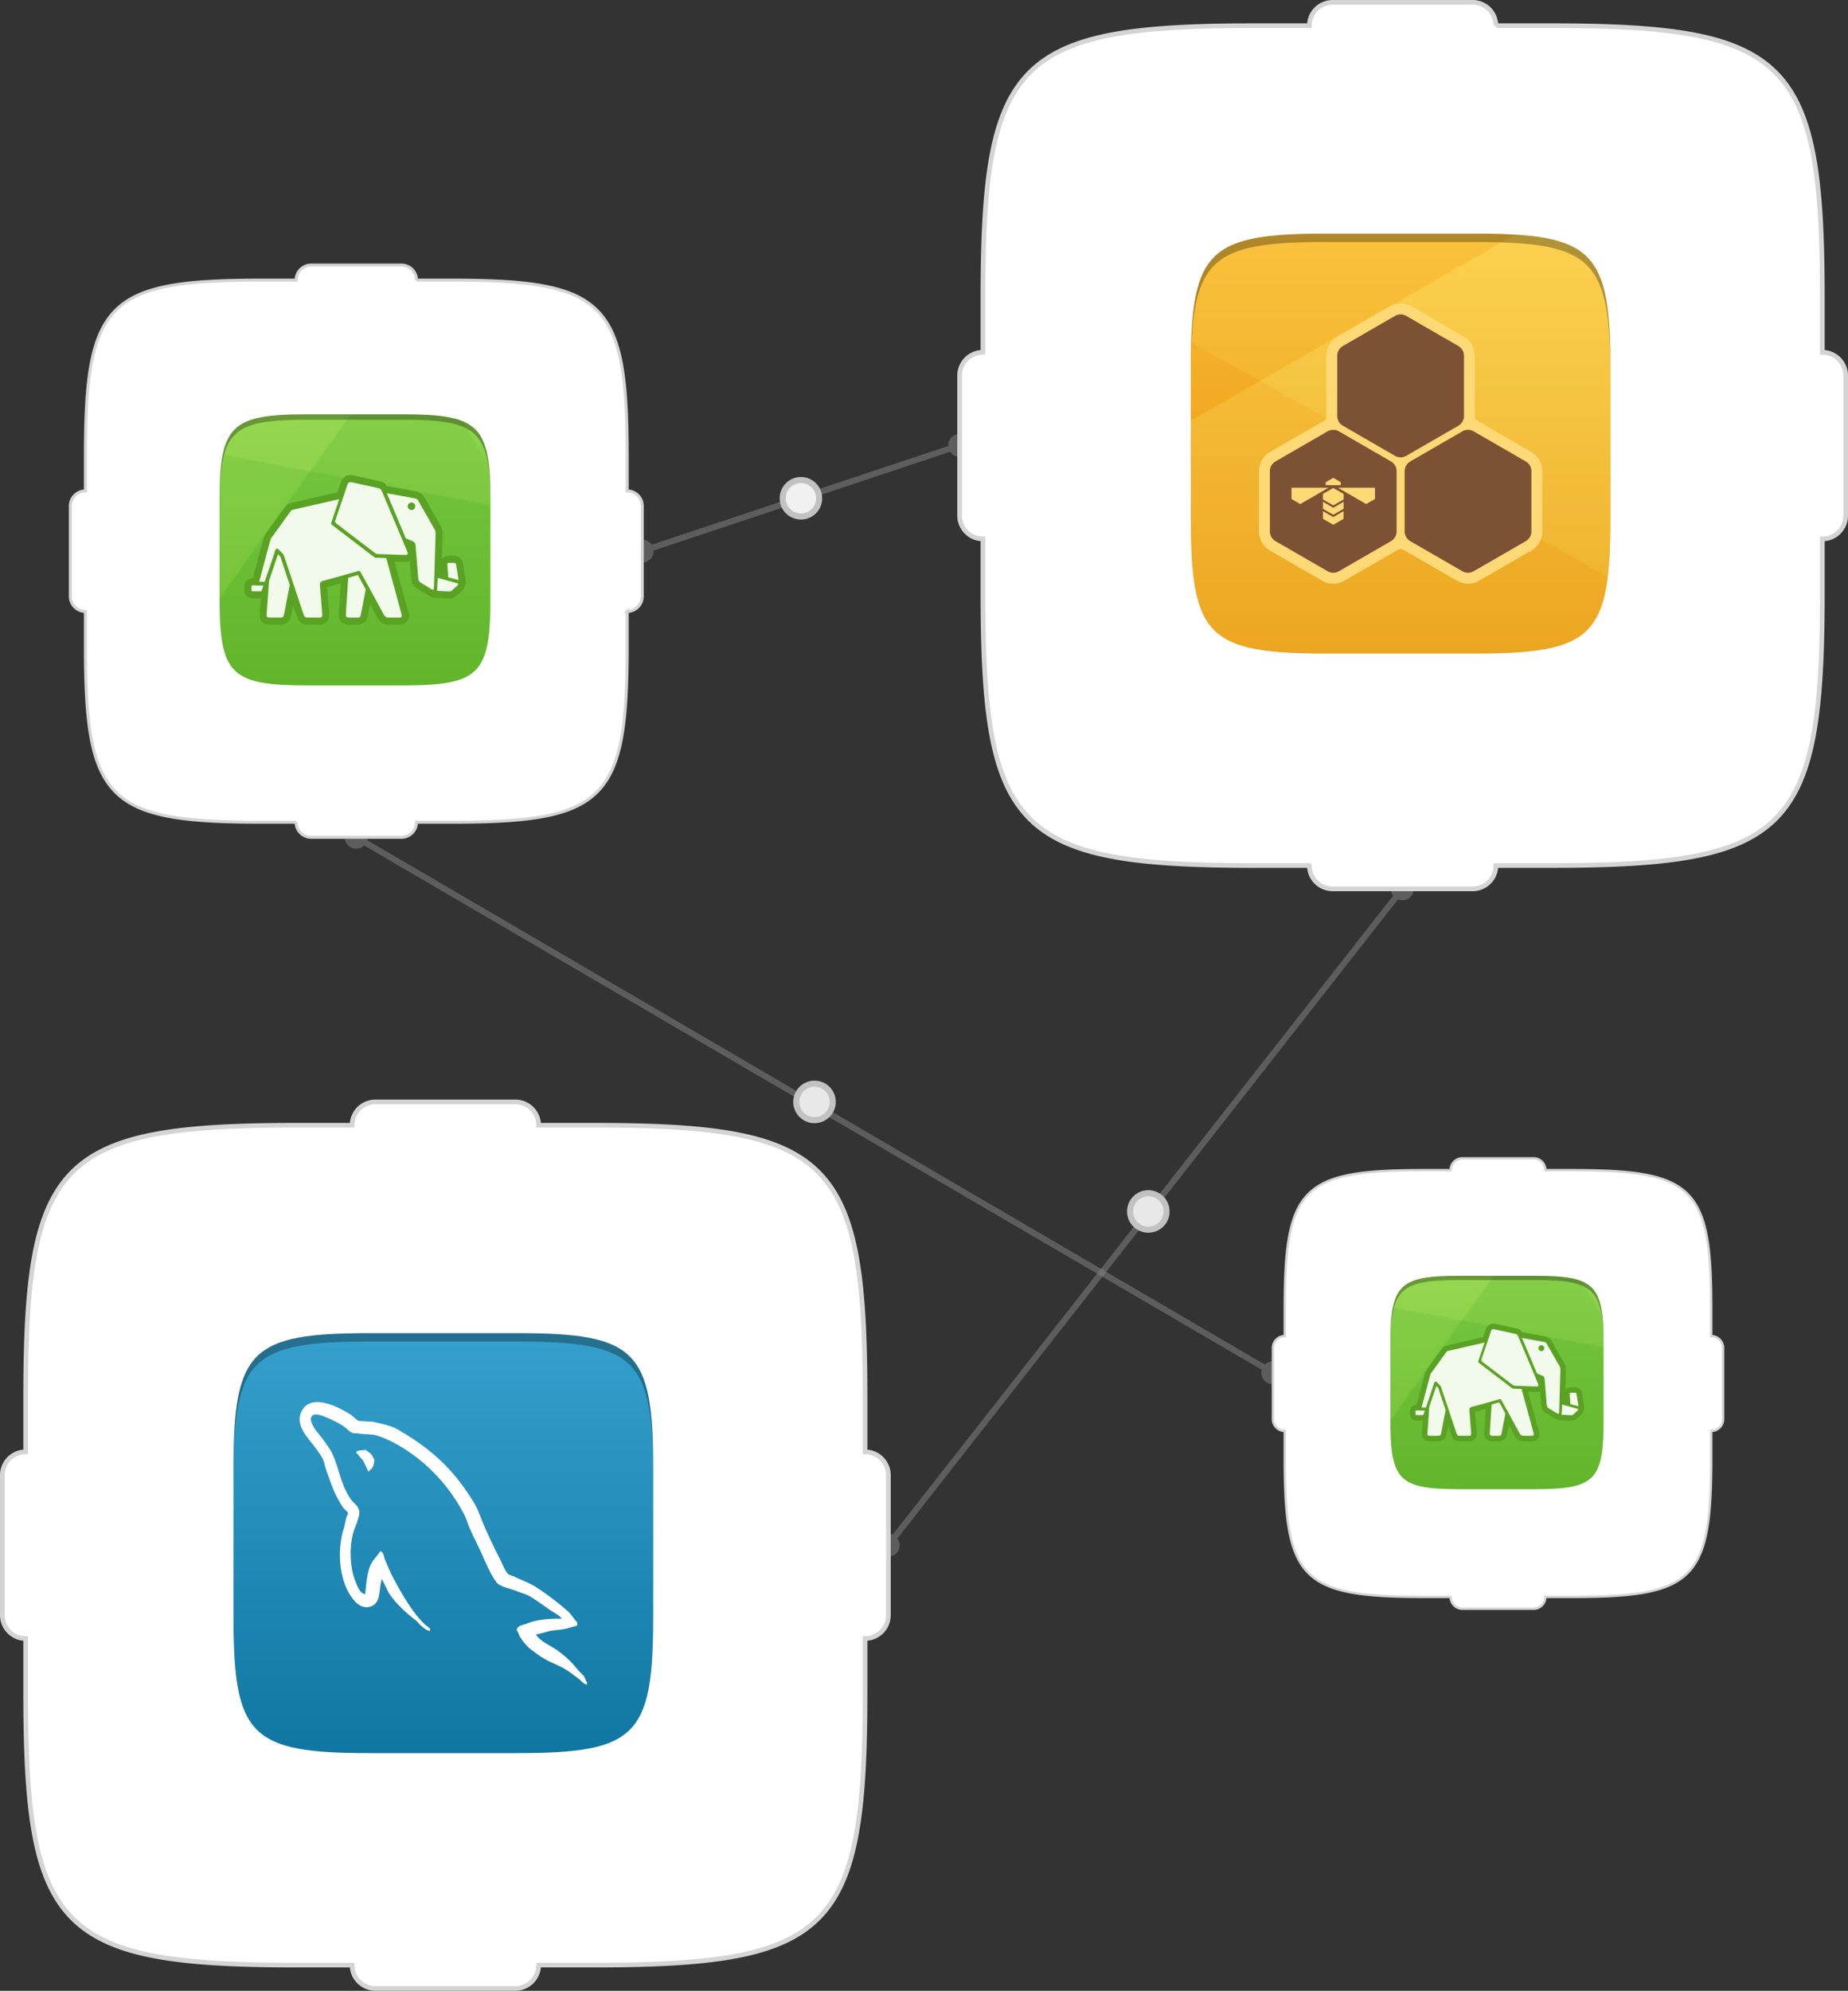 <svg xmlns="http://www.w3.org/2000/svg" xmlns:xlink="http://www.w3.org/1999/xlink" width="608.105" height="654.736"><rect width="100%" height="100%" fill="#333333" stroke="none"/><g opacity=".5"><defs><path id="a" d="M207.581 142.74h111.947v42.263H207.581z"/></defs><clipPath id="b"><use xlink:href="#a" overflow="visible"/></clipPath><path clip-path="url(#b)" fill="none" stroke="#888" stroke-width="2" stroke-miterlimit="10" d="M315.767 146.501l-104.426 34.742"/><path clip-path="url(#b)" fill="#888" d="M314.581 142.934a3.76 3.76 0 1 1 2.372 7.136 3.76 3.76 0 0 1-2.372-7.136M210.154 177.675a3.76 3.76 0 1 0 2.374 7.136 3.76 3.76 0 0 0-2.374-7.136"/></g><g opacity=".5"><defs><path id="c" d="M288.578 288.577h176.64v223.315h-176.64z"/></defs><clipPath id="d"><use xlink:href="#c" overflow="visible"/></clipPath><path clip-path="url(#d)" fill="none" stroke="#888" stroke-width="2" stroke-miterlimit="10" d="M461.458 292.337L292.337 508.133"/><path clip-path="url(#d)" fill="#888" d="M458.499 290.018a3.76 3.76 0 1 1 5.918 4.64 3.76 3.76 0 0 1-5.918-4.64M289.378 505.813a3.76 3.76 0 1 0 5.918 4.638 3.76 3.76 0 0 0-5.918-4.638"/></g><g opacity=".5"><defs><path id="e" d="M113.426 271.608h309.2v183.64h-309.2z"/></defs><clipPath id="f"><use xlink:href="#e" overflow="visible"/></clipPath><path clip-path="url(#f)" fill="none" stroke="#888" stroke-width="2" stroke-miterlimit="10" d="M117.186 275.369l301.679 176.118"/><path clip-path="url(#f)" fill="#888" d="M115.291 278.616a3.76 3.76 0 1 1 3.793-6.494 3.76 3.76 0 0 1-3.793 6.494M416.969 454.734a3.762 3.762 0 0 0 5.144-1.351 3.762 3.762 0 0 0-1.353-5.143 3.76 3.76 0 1 0-3.791 6.494"/></g><defs><path id="g" d="M315 0h293.105v293.105H315z"/></defs><clipPath id="h"><use xlink:href="#g" overflow="visible"/></clipPath><path clip-path="url(#h)" fill="#FFF" d="M599.665 115.861V98.026c0-78.387-11.188-89.586-89.497-89.586h-17.924a7.673 7.673 0 0 0-7.673-7.673h-46.037a7.673 7.673 0 0 0-7.673 7.673H412.93c-78.31 0-89.49 11.199-89.49 89.586v17.834a7.673 7.673 0 0 0-7.673 7.673V169.57a7.673 7.673 0 0 0 7.673 7.673v17.835c0 78.383 11.181 89.586 89.49 89.586h17.931a7.673 7.673 0 0 0 7.673 7.673h46.037a7.673 7.673 0 0 0 7.673-7.673h17.924c78.31 0 89.497-11.203 89.497-89.586v-17.835a7.673 7.673 0 0 0 7.673-7.673V123.533a7.672 7.672 0 0 0-7.673-7.672"/><path clip-path="url(#h)" fill="none" stroke="#D4D4D4" stroke-width="1.535" stroke-miterlimit="10" d="M599.665 115.861V98.026c0-78.387-11.188-89.586-89.497-89.586h-17.924a7.673 7.673 0 0 0-7.673-7.673h-46.037a7.673 7.673 0 0 0-7.673 7.673H412.93c-78.31 0-89.49 11.199-89.49 89.586v17.834a7.673 7.673 0 0 0-7.673 7.673V169.57a7.673 7.673 0 0 0 7.673 7.673v17.835c0 78.383 11.181 89.586 89.49 89.586h17.931a7.673 7.673 0 0 0 7.673 7.673h46.037a7.673 7.673 0 0 0 7.673-7.673h17.924c78.31 0 89.497-11.203 89.497-89.586v-17.835a7.673 7.673 0 0 0 7.673-7.673V123.533a7.672 7.672 0 0 0-7.673-7.672z"/><defs><path id="i" d="M436.581 76.831c-39.155 0-44.748 5.599-44.748 44.793v48.526c0 39.194 5.593 44.794 44.748 44.794h48.618c39.154 0 44.747-5.6 44.747-44.794v-48.526c0-39.194-5.593-44.793-44.747-44.793h-48.618z"/></defs><clipPath id="j"><use xlink:href="#i" overflow="visible"/></clipPath><linearGradient id="k" gradientUnits="userSpaceOnUse" x1="-1.423" y1="654.735" x2="-.423" y2="654.735" gradientTransform="rotate(-90 -44974.18 44992.585) scale(138.113)"><stop offset="0" stop-color="#e89d00"/><stop offset="1" stop-color="#fac82e"/></linearGradient><path clip-path="url(#j)" fill="url(#k)" d="M391.833 76.831h138.113v138.113H391.833z"/><defs><path id="l" d="M436.581 76.831c-39.155 0-44.748 5.599-44.748 44.793v48.526c0 39.194 5.593 44.794 44.748 44.794h48.618c39.154 0 44.747-5.6 44.747-44.794v-48.526c0-39.194-5.593-44.793-44.747-44.793h-48.618z"/></defs><clipPath id="m"><use xlink:href="#l" overflow="visible"/></clipPath><g opacity=".092" clip-path="url(#m)"><defs><path id="n" d="M367.052-43.354h225.714V257.46H367.052z"/></defs><clipPath id="o"><use xlink:href="#n" overflow="visible"/></clipPath><g clip-path="url(#o)"><defs><path id="p" d="M379.228 105.471c1.978-.024 197.357 111.24 197.357 111.24s-172.398 41.294-173.536 40.742c-1.136-.551-35.997-58.334-35.997-58.334l12.176-93.648z"/></defs><clipPath id="r"><use xlink:href="#p" overflow="visible"/></clipPath><defs><filter id="q" filterUnits="userSpaceOnUse" x="298.391" y="11.143" width="346.857" height="341.168"><feColorMatrix values="1 0 0 0 0 0 1 0 0 0 0 0 1 0 0 0 0 0 1 0"/></filter></defs><mask maskUnits="userSpaceOnUse" x="298.391" y="11.143" width="346.857" height="341.168" id="t"><g filter="url(#q)"><linearGradient id="s" gradientUnits="userSpaceOnUse" x1="-1.423" y1="654.644" x2="-.423" y2="654.644" gradientTransform="scale(-63.37) rotate(-57.912 -598.452 331.61)"><stop offset="0" stop-color="#fff"/><stop offset="1"/></linearGradient><path clip-path="url(#r)" fill="url(#s)" d="M426.183 11.143l-127.792 203.81 219.064 137.358L645.248 148.5z"/></g></mask><linearGradient id="u" gradientUnits="userSpaceOnUse" x1="-1.423" y1="654.646" x2="-.423" y2="654.646" gradientTransform="scale(-63.37) rotate(-57.912 -598.452 331.61)"><stop offset="0" stop-color="#f37e40"/><stop offset="1" stop-color="#f37e40"/></linearGradient><path clip-path="url(#r)" mask="url(#t)" fill="url(#u)" d="M426.183 11.143l-127.792 203.81 219.064 137.358L645.248 148.5z"/></g><g clip-path="url(#o)"><defs><path id="v" d="M379.228 105.471l197.357 111.24L592.766 7.195s-166.136-50.59-169.524-50.55c-3.39.04-49.091 53.403-49.918 55.108-.828 1.705 5.904 93.718 5.904 93.718"/></defs><clipPath id="x"><use xlink:href="#v" overflow="visible"/></clipPath><defs><filter id="w" filterUnits="userSpaceOnUse" x="247.437" y="-149.3" width="470.388" height="471.917"><feColorMatrix values="1 0 0 0 0 0 1 0 0 0 0 0 1 0 0 0 0 0 1 0"/></filter></defs><mask maskUnits="userSpaceOnUse" x="247.437" y="-149.3" width="470.388" height="471.917" id="z"><g filter="url(#w)"><linearGradient id="y" gradientUnits="userSpaceOnUse" x1="-1.423" y1="654.648" x2="-.423" y2="654.648" gradientTransform="rotate(-52.965 -77472.483 38189.124) scale(118.337)"><stop offset="0" stop-color="#fff"/><stop offset="1"/></linearGradient><path clip-path="url(#x)" fill="url(#y)" d="M512.858 322.617L717.825 50.964 452.403-149.3 247.437 122.353z"/></g></mask><linearGradient id="A" gradientUnits="userSpaceOnUse" x1="-1.423" y1="654.648" x2="-.423" y2="654.648" gradientTransform="rotate(-52.965 -77472.472 38189.12) scale(118.337)"><stop offset="0" stop-color="#fdf3cb"/><stop offset="1" stop-color="#fdf3cb"/></linearGradient><path clip-path="url(#x)" mask="url(#z)" fill="url(#A)" d="M512.858 322.617L717.825 50.964 452.403-149.3 247.437 122.353z"/></g></g><g opacity=".134" clip-path="url(#m)"><defs><path id="B" d="M314.178 11.731h301.998v292.096H314.178z"/></defs><clipPath id="C"><use xlink:href="#B" overflow="visible"/></clipPath><g clip-path="url(#C)"><defs><path id="D" d="M510.657 70.057c-.99 1.711-196.479 112.785-196.479 112.785s52.614-169.288 53.67-169.983c1.055-.695 68.537-1.128 68.537-1.128l74.272 58.326z"/></defs><clipPath id="F"><use xlink:href="#D" overflow="visible"/></clipPath><defs><filter id="E" filterUnits="userSpaceOnUse" x="244.654" y="-68.1" width="335.527" height="330.774"><feColorMatrix values="1 0 0 0 0 0 1 0 0 0 0 0 1 0 0 0 0 0 1 0"/></filter></defs><mask maskUnits="userSpaceOnUse" x="244.654" y="-68.1" width="335.527" height="330.774" id="H"><g filter="url(#E)"><linearGradient id="G" gradientUnits="userSpaceOnUse" x1="-1.423" y1="654.947" x2="-.423" y2="654.947" gradientTransform="rotate(-117.177 -12469.551 20654.571) scale(63.37)"><stop offset="0" stop-color="#fff"/><stop offset="1"/></linearGradient><path clip-path="url(#F)" fill="url(#G)" d="M580.181 147.147L469.67-68.1 244.654 47.426l110.511 215.248z"/></g></mask><linearGradient id="I" gradientUnits="userSpaceOnUse" x1="-1.423" y1="654.947" x2="-.423" y2="654.947" gradientTransform="rotate(-117.177 -12469.551 20654.571) scale(63.37)"><stop offset="0" stop-color="#f37e40"/><stop offset="1" stop-color="#f37e40"/></linearGradient><path clip-path="url(#F)" mask="url(#H)" fill="url(#I)" d="M580.181 147.147L469.67-68.1 244.654 47.426l110.511 215.248z"/></g><g clip-path="url(#C)"><defs><path id="J" d="M510.657 70.057L314.178 182.842l171.818 120.985s128.39-116.945 130.088-119.879-20.812-69.488-21.855-71.07c-1.042-1.583-83.572-42.821-83.572-42.821"/></defs><clipPath id="L"><use xlink:href="#J" overflow="visible"/></clipPath><defs><filter id="K" filterUnits="userSpaceOnUse" x="232.312" y="-36.266" width="467.338" height="446.417"><feColorMatrix values="1 0 0 0 0 0 1 0 0 0 0 0 1 0 0 0 0 0 1 0"/></filter></defs><mask maskUnits="userSpaceOnUse" x="232.312" y="-36.266" width="467.338" height="446.417" id="N"><g filter="url(#K)"><linearGradient id="M" gradientUnits="userSpaceOnUse" x1="-1.423" y1="654.769" x2="-.423" y2="654.769" gradientTransform="rotate(67.77 57735.035 39248.95) scale(118.337)"><stop offset="0" stop-color="#fff"/><stop offset="1"/></linearGradient><path clip-path="url(#L)" fill="url(#M)" d="M232.312 103.517L357.633 410.15 699.65 270.368 574.328-36.266z"/></g></mask><linearGradient id="O" gradientUnits="userSpaceOnUse" x1="-1.423" y1="654.769" x2="-.423" y2="654.769" gradientTransform="rotate(67.77 57735.03 39248.892) scale(118.337)"><stop offset="0" stop-color="#fdf3cb"/><stop offset="1" stop-color="#fdf3cb"/></linearGradient><path clip-path="url(#L)" mask="url(#N)" fill="url(#O)" d="M232.312 103.517l125.321 306.634L699.65 270.368 574.328-36.266z"/></g></g><g><path fill="#FFD976" d="M461.043 99.813a.7.7 0 0 0-.358.095c-1.209.037-2.411.278-3.462.885l-17.118 9.883-.003.003a.844.844 0 0 0-.062.042 7.341 7.341 0 0 0-3.599 6.311v19.756c0 .751-.09 1.043-.229 1.228-.136.183-.46.391-1.101.703l-.014.008c-.018.007-.033.015-.049.023l-17.114 9.882a7.341 7.341 0 0 0-3.667 6.353v19.76a7.341 7.341 0 0 0 3.667 6.353l17.114 9.882a7.34 7.34 0 0 0 7.334 0l17.118-9.882c.012-.007.022-.015.033-.023.468-.305.867-.479 1.256-.505.391-.027.823.071 1.442.497a.566.566 0 0 0 .048.031l17.118 9.882a7.343 7.343 0 0 0 7.331 0l17.118-9.882a7.346 7.346 0 0 0 3.667-6.353v-19.76a7.346 7.346 0 0 0-3.667-6.353l-17.118-9.882a.539.539 0 0 0-.034-.017h-.003c-.517-.266-.845-.529-1.045-.812-.201-.284-.31-.609-.31-1.135v-19.757a7.34 7.34 0 0 0-3.568-6.286.67.67 0 0 0-.054-.039l-.006-.003a.61.61 0 0 0-.032-.022l-.004-.003-17.12-9.883a7.338 7.338 0 0 0-3.49-.98h-.019zm-.153 7.193h.003a.141.141 0 0 1 .063.02l17.121 9.882c.054.033.067.057.067.118v19.765c0 .061-.014.086-.067.118l-17.121 9.883c-.058.033-.079.033-.137 0l-17.034-9.832.064.064a.726.726 0 0 0-.146-.112c-.057-.034-.07-.058-.07-.121v-19.765c0-.064.014-.087.07-.121l17.116-9.879a.149.149 0 0 1 .071-.02m-22.174 37.959h.006c.03.001.053.008.067.017l17.115 9.883c.057.032.07.055.07.12v5.244c-.111-1.881-1.614-3.414-3.521-3.414h-8.297c-.311-.518-.627-1.048-1.155-1.355l-.003-.003-2.467-1.427v.003a3.581 3.581 0 0 0-1.711-.486h-.003a3.603 3.603 0 0 0-1.886.48l-2.473 1.428v.002c-.529.308-.849.838-1.161 1.358h-8.316c-1.907 0-3.41 1.533-3.521 3.414v-5.244c0-.065.014-.088.07-.12l17.113-9.883a.138.138 0 0 1 .073-.017m44.35 0h.005a.12.12 0 0 1 .064.017l17.115 9.883c.058.032.07.055.07.12v19.76c0 .065-.013.088-.07.121l-17.118 9.882c-.058.034-.079.034-.138 0l-17.118-9.882c-.057-.033-.069-.056-.069-.121v-19.76c0-.065.013-.088.069-.12l17.116-9.883a.137.137 0 0 1 .074-.017m-61.606 19.429c.099 1.164.698 2.238 1.721 2.83l2.891 1.671a3.598 3.598 0 0 0 3.6.003l2.087-1.205c.002.015.001.03.004.045a3.28 3.28 0 0 0-.028.357v2.529a3.6 3.6 0 0 0 1.798 3.116l3.4 1.964a3.6 3.6 0 0 0 3.6-.003l3.394-1.964a3.604 3.604 0 0 0 1.797-3.113v-2.529c-.001-.125-.015-.25-.028-.374v-.021l2.071 1.197a3.599 3.599 0 0 0 3.599-.005v.002l2.892-1.671c1.021-.592 1.621-1.666 1.72-2.83v10.352c0 .065-.014.088-.07.121l-17.118 9.882c-.057.033-.084.033-.141 0l-17.115-9.882c-.057-.033-.07-.056-.07-.121v-10.351z"/><path fill="#7D5134" d="M460.976 103.41a3.74 3.74 0 0 0-1.956.5l-17.117 9.883a3.736 3.736 0 0 0-1.865 3.237v19.759a3.736 3.736 0 0 0 1.865 3.237l17.117 9.883a3.74 3.74 0 0 0 3.735 0l17.121-9.883a3.736 3.736 0 0 0 1.865-3.237V117.03a3.736 3.736 0 0 0-1.865-3.237l-17.121-9.883a3.735 3.735 0 0 0-1.779-.5m-22.173 37.959a3.748 3.748 0 0 0-1.956.498l-17.114 9.882a3.737 3.737 0 0 0-1.868 3.237v19.759a3.734 3.734 0 0 0 1.868 3.237l17.114 9.883a3.737 3.737 0 0 0 3.738 0l17.118-9.883a3.736 3.736 0 0 0 1.868-3.237v-19.759a3.739 3.739 0 0 0-1.868-3.237l-17.118-9.882a3.736 3.736 0 0 0-1.782-.498m44.35 0a3.743 3.743 0 0 0-1.956.498l-17.118 9.882a3.737 3.737 0 0 0-1.868 3.237v19.759a3.734 3.734 0 0 0 1.868 3.237l17.118 9.883a3.734 3.734 0 0 0 3.734 0l17.118-9.883a3.734 3.734 0 0 0 1.868-3.237v-19.759a3.737 3.737 0 0 0-1.868-3.237l-17.118-9.882a3.743 3.743 0 0 0-1.778-.498m-44.422 15.775l2.467 1.428v1.011H436.257v-1.011l2.474-1.428zm-13.75 3.268h12.184l-.908.526-8.385 4.844-2.892-1.672v-3.698zm15.289 0h12.185v3.698l-2.893 1.672-8.364-4.833-.928-.537zm-1.554.065l3.408 1.967v1.818l-3.394 1.958-3.4-1.958v-1.83l3.386-1.955zm-3.385 4.549l3.4 1.964 3.394-1.964v2.31l-3.394 1.958-3.4-1.958v-2.31zm0 3.074l3.4 1.961 3.394-1.961v2.523l-3.394 1.964-3.4-1.964V168.1z"/><g opacity=".3" enable-background="new"><defs><path id="P" d="M391.833 76.83h138.111v47.563H391.833z"/></defs><clipPath id="Q"><use xlink:href="#P" overflow="visible"/></clipPath><path clip-path="url(#Q)" d="M485.197 76.831H436.58c-39.155 0-44.747 5.599-44.747 44.793v2.769c0-39.193 5.604-44.8 44.756-44.8h48.599c39.155 0 44.757 5.607 44.757 44.8v-2.769c0-39.194-5.594-44.793-44.748-44.793"/></g><defs><path id="R" d="M0 361.632h293.104v293.104H0z"/></defs><clipPath id="S"><use xlink:href="#R" overflow="visible"/></clipPath><path clip-path="url(#S)" fill="#FFF" d="M284.665 477.492v-17.835c0-78.386-11.187-89.585-89.497-89.585h-17.924a7.672 7.672 0 0 0-7.673-7.674h-46.037a7.672 7.672 0 0 0-7.673 7.674h-17.93c-78.31 0-89.491 11.199-89.491 89.585v17.835a7.673 7.673 0 0 0-7.673 7.673v46.038a7.673 7.673 0 0 0 7.673 7.673v17.835c0 78.383 11.181 89.585 89.491 89.585h17.93a7.671 7.671 0 0 0 7.673 7.673h46.037a7.671 7.671 0 0 0 7.673-7.673h17.924c78.31 0 89.497-11.202 89.497-89.585v-17.835a7.673 7.673 0 0 0 7.673-7.673v-46.038a7.673 7.673 0 0 0-7.673-7.673"/><path clip-path="url(#S)" fill="none" stroke="#D4D4D4" stroke-width="1.535" stroke-miterlimit="10" d="M284.665 477.492v-17.835c0-78.386-11.187-89.585-89.497-89.585h-17.924a7.672 7.672 0 0 0-7.673-7.674h-46.037a7.672 7.672 0 0 0-7.673 7.674h-17.93c-78.31 0-89.491 11.199-89.491 89.585v17.835a7.673 7.673 0 0 0-7.673 7.673v46.038a7.673 7.673 0 0 0 7.673 7.673v17.835c0 78.383 11.181 89.585 89.491 89.585h17.93a7.671 7.671 0 0 0 7.673 7.673h46.037a7.671 7.671 0 0 0 7.673-7.673h17.924c78.31 0 89.497-11.202 89.497-89.585v-17.835a7.673 7.673 0 0 0 7.673-7.673v-46.038a7.673 7.673 0 0 0-7.673-7.673z"/></g><g><defs><path id="T" d="M121.581 438.462c-39.155 0-44.748 5.6-44.748 44.793v48.527c0 39.194 5.593 44.793 44.748 44.793h48.618c39.154 0 44.747-5.599 44.747-44.793v-48.527c0-39.193-5.593-44.793-44.747-44.793h-48.618z"/></defs><clipPath id="U"><use xlink:href="#T" overflow="visible"/></clipPath><linearGradient id="V" gradientUnits="userSpaceOnUse" x1="-1.423" y1="654.736" x2="-.423" y2="654.736" gradientTransform="rotate(-90 -44950.81 45330.839) scale(138.113)"><stop offset="0" stop-color="#0f76a1"/><stop offset="1" stop-color="#35a0cd"/></linearGradient><path clip-path="url(#U)" fill="url(#V)" d="M76.833 438.462h138.113v138.113H76.833z"/></g><g><path fill="#FFF" d="M120.323 477.277c-1.067-.019-1.822.117-2.62.291v.146h.145c.51 1.046 1.408 1.719 2.038 2.62l1.456 3.057.145-.145c.902-.636 1.315-1.652 1.31-3.203-.361-.38-.414-.857-.727-1.311-.417-.603-1.222-.946-1.747-1.455m65.068 55.463c-5.119-.14-9.03.337-12.373 1.747-.95.4-2.465.41-2.62 1.602.522.547.603 1.364 1.018 2.038.799 1.291 2.146 3.021 3.348 3.93 1.314.992 2.668 2.053 4.077 2.911 2.505 1.528 5.302 2.4 7.715 3.931 1.421.902 2.834 2.038 4.221 3.057.685.504 1.147 1.286 2.038 1.602v-.146c-.469-.597-.589-1.415-1.019-2.038l-1.893-1.893c-1.85-2.456-4.199-4.612-6.696-6.404-1.99-1.43-6.447-3.36-7.278-5.678a10.048 10.048 0 0 0-.146-.146c1.412-.159 3.065-.67 4.368-1.02 2.189-.587 4.145-.435 6.405-1.019 1.019-.291 2.037-.583 3.057-.873v-.582c-1.143-1.173-1.957-2.724-3.203-3.785-3.26-2.775-6.817-5.549-10.481-7.86-2.032-1.283-4.543-2.116-6.696-3.203-.724-.365-1.996-.556-2.475-1.165-1.131-1.442-1.747-3.27-2.619-4.949-1.828-3.52-3.622-7.362-5.241-11.063-1.104-2.524-1.826-5.014-3.202-7.278-6.61-10.867-13.725-17.426-24.746-23.873-2.345-1.371-5.169-1.913-8.153-2.62l-4.803-.292c-.978-.408-1.995-1.604-2.912-2.183-3.651-2.308-13.016-7.324-15.72-.729-1.708 4.164 2.552 8.226 4.075 10.336 1.07 1.48 2.439 3.139 3.203 4.803.502 1.095.589 2.191 1.019 3.35 1.058 2.851 1.979 5.953 3.348 8.588.692 1.333 1.454 2.738 2.329 3.93.536.732 1.455 1.054 1.601 2.185-.899 1.258-.95 3.21-1.456 4.804-2.275 7.173-1.417 16.09 1.893 21.398 1.015 1.631 3.407 5.125 6.696 3.784 2.876-1.171 2.234-4.802 3.057-8.006.186-.726.072-1.26.436-1.747v.146l2.621 5.239c1.939 3.123 5.38 6.388 8.297 8.59 1.512 1.142 2.703 3.116 4.658 3.784v-.146h-.146c-.379-.591-.971-.835-1.455-1.31-1.14-1.117-2.406-2.506-3.348-3.785-2.653-3.602-4.997-7.543-7.133-11.646-1.02-1.959-1.906-4.121-2.766-6.114-.332-.769-.328-1.931-1.018-2.329-.942 1.461-2.329 2.643-3.057 4.367-1.165 2.758-1.316 6.12-1.747 9.607-.255.092-.142.029-.292.145-2.027-.488-2.74-2.575-3.493-4.365-1.906-4.528-2.26-11.82-.583-17.032.434-1.348 2.395-5.596 1.602-6.841-.379-1.244-1.63-1.962-2.329-2.912-.866-1.175-1.73-2.72-2.33-4.076-1.559-3.531-2.288-7.494-3.93-11.063-.784-1.705-2.112-3.433-3.202-4.948-1.207-1.682-2.558-2.918-3.494-4.95-.332-.722-.784-1.878-.291-2.62.157-.501.378-.71.874-.874.844-.651 3.196.217 4.075.582 2.335.97 4.283 1.893 6.26 3.203.95.629 1.909 1.847 3.057 2.184h1.31c2.049.472 4.345.146 6.259.728 3.384 1.028 6.416 2.628 9.171 4.367 8.39 5.298 15.25 12.84 19.943 21.836.755 1.447 1.081 2.831 1.746 4.366 1.342 3.099 3.032 6.286 4.367 9.316 1.332 3.023 2.63 6.074 4.513 8.589.99 1.322 4.813 2.032 6.55 2.767 1.218.515 3.214 1.051 4.367 1.745 2.204 1.33 4.339 2.912 6.406 4.368 1.033.727 4.208 2.323 4.366 3.638z"/><path fill="none" stroke="#FFF" stroke-width=".719" d="M120.323 477.277c-1.067-.019-1.822.117-2.62.291v.146h.145c.51 1.046 1.408 1.719 2.038 2.62l1.456 3.057.145-.145c.902-.636 1.315-1.652 1.31-3.203-.361-.38-.414-.857-.727-1.311-.417-.603-1.222-.946-1.747-1.455zm65.068 55.463c-5.119-.14-9.03.337-12.373 1.747-.95.4-2.465.41-2.62 1.602.522.547.603 1.364 1.018 2.038.799 1.291 2.146 3.021 3.348 3.93 1.314.992 2.668 2.053 4.077 2.911 2.505 1.528 5.302 2.4 7.715 3.931 1.421.902 2.834 2.038 4.221 3.057.685.504 1.147 1.286 2.038 1.602v-.146c-.469-.597-.589-1.415-1.019-2.038l-1.893-1.893c-1.85-2.456-4.199-4.612-6.696-6.404-1.99-1.43-6.447-3.36-7.278-5.678a10.048 10.048 0 0 0-.146-.146c1.412-.159 3.065-.67 4.368-1.02 2.189-.587 4.145-.435 6.405-1.019 1.019-.291 2.037-.583 3.057-.873v-.582c-1.143-1.173-1.957-2.724-3.203-3.785-3.26-2.775-6.817-5.549-10.481-7.86-2.032-1.283-4.543-2.116-6.696-3.203-.724-.365-1.996-.556-2.475-1.165-1.131-1.442-1.747-3.27-2.619-4.949-1.828-3.52-3.622-7.362-5.241-11.063-1.104-2.524-1.826-5.014-3.202-7.278-6.61-10.867-13.725-17.426-24.746-23.873-2.345-1.371-5.169-1.913-8.153-2.62l-4.803-.292c-.978-.408-1.995-1.604-2.912-2.183-3.651-2.308-13.016-7.324-15.72-.729-1.708 4.164 2.552 8.226 4.075 10.336 1.07 1.48 2.439 3.139 3.203 4.803.502 1.095.589 2.191 1.019 3.35 1.058 2.851 1.979 5.953 3.348 8.588.692 1.333 1.454 2.738 2.329 3.93.536.732 1.455 1.054 1.601 2.185-.899 1.258-.95 3.21-1.456 4.804-2.275 7.173-1.417 16.09 1.893 21.398 1.015 1.631 3.407 5.125 6.696 3.784 2.876-1.171 2.234-4.802 3.057-8.006.186-.726.072-1.26.436-1.747v.146l2.621 5.239c1.939 3.123 5.38 6.388 8.297 8.59 1.512 1.142 2.703 3.116 4.658 3.784v-.146h-.146c-.379-.591-.971-.835-1.455-1.31-1.14-1.117-2.406-2.506-3.348-3.785-2.653-3.602-4.997-7.543-7.133-11.646-1.02-1.959-1.906-4.121-2.766-6.114-.332-.769-.328-1.931-1.018-2.329-.942 1.461-2.329 2.643-3.057 4.367-1.165 2.758-1.316 6.12-1.747 9.607-.255.092-.142.029-.292.145-2.027-.488-2.74-2.575-3.493-4.365-1.906-4.528-2.26-11.82-.583-17.032.434-1.348 2.395-5.596 1.602-6.841-.379-1.244-1.63-1.962-2.329-2.912-.866-1.175-1.73-2.72-2.33-4.076-1.559-3.531-2.288-7.494-3.93-11.063-.784-1.705-2.112-3.433-3.202-4.948-1.207-1.682-2.558-2.918-3.494-4.95-.332-.722-.784-1.878-.291-2.62.157-.501.378-.71.874-.874.844-.651 3.196.217 4.075.582 2.335.97 4.283 1.893 6.26 3.203.95.629 1.909 1.847 3.057 2.184h1.31c2.049.472 4.345.146 6.259.728 3.384 1.028 6.416 2.628 9.171 4.367 8.39 5.298 15.25 12.84 19.943 21.836.755 1.447 1.081 2.831 1.746 4.366 1.342 3.099 3.032 6.286 4.367 9.316 1.332 3.023 2.63 6.074 4.513 8.589.99 1.322 4.813 2.032 6.55 2.767 1.218.515 3.214 1.051 4.367 1.745 2.204 1.33 4.339 2.912 6.406 4.368 1.033.727 4.208 2.323 4.366 3.638z"/><g opacity=".3" enable-background="new"><defs><path id="W" d="M76.833 438.462h138.111v47.562H76.833z"/></defs><clipPath id="X"><use xlink:href="#W" overflow="visible"/></clipPath><path clip-path="url(#X)" d="M170.196 438.462H121.58c-39.155 0-44.747 5.6-44.747 44.793v2.77c0-39.193 5.604-44.8 44.756-44.8h48.599c39.155 0 44.756 5.606 44.756 44.8v-2.77c0-39.193-5.592-44.793-44.748-44.793"/></g><defs><path id="Y" d="M22.658 86.686h189.179v189.178H22.658z"/></defs><clipPath id="Z"><use xlink:href="#Y" overflow="visible"/></clipPath><path clip-path="url(#Z)" fill="#FFF" d="M206.389 161.466v-11.511c0-50.593-7.22-57.821-57.764-57.821h-11.569a4.951 4.951 0 0 0-4.952-4.952H102.39a4.951 4.951 0 0 0-4.952 4.952H85.865c-50.543 0-57.76 7.229-57.76 57.821v11.511a4.951 4.951 0 0 0-4.952 4.952v29.714a4.951 4.951 0 0 0 4.952 4.953v11.511c0 50.591 7.216 57.821 57.76 57.821h11.573a4.951 4.951 0 0 0 4.952 4.953h29.713a4.951 4.951 0 0 0 4.952-4.953h11.569c50.543 0 57.764-7.23 57.764-57.821v-11.511a4.952 4.952 0 0 0 4.953-4.953v-29.714a4.951 4.951 0 0 0-4.952-4.952"/><path clip-path="url(#Z)" fill="none" stroke="#D4D4D4" stroke-width=".991" stroke-miterlimit="10" d="M206.389 161.466v-11.511c0-50.593-7.22-57.821-57.764-57.821h-11.569a4.951 4.951 0 0 0-4.952-4.952H102.39a4.951 4.951 0 0 0-4.952 4.952H85.865c-50.543 0-57.76 7.229-57.76 57.821v11.511a4.951 4.951 0 0 0-4.952 4.952v29.714a4.951 4.951 0 0 0 4.952 4.953v11.511c0 50.591 7.216 57.821 57.76 57.821h11.573a4.951 4.951 0 0 0 4.952 4.953h29.713a4.951 4.951 0 0 0 4.952-4.953h11.569c50.543 0 57.764-7.23 57.764-57.821v-11.511a4.952 4.952 0 0 0 4.953-4.953v-29.714a4.951 4.951 0 0 0-4.952-4.952z"/></g><g><defs><path id="aa" d="M101.128 136.274c-25.271 0-28.882 3.614-28.882 28.911v31.321c0 25.297 3.611 28.91 28.882 28.91h31.38c25.271 0 28.881-3.613 28.881-28.91v-31.321c0-25.297-3.61-28.911-28.881-28.911h-31.38z"/></defs><clipPath id="ab"><use xlink:href="#aa" overflow="visible"/></clipPath><linearGradient id="ac" gradientUnits="userSpaceOnUse" x1="-1.424" y1="654.736" x2="-.424" y2="654.736" gradientTransform="rotate(-90 -29074.687 29173.23) scale(89.142)"><stop offset="0" stop-color="#69be28"/><stop offset="1" stop-color="#83d445"/></linearGradient><path clip-path="url(#ab)" fill="url(#ac)" d="M72.247 136.274h89.143v89.142H72.247z"/></g><g><defs><path id="ad" d="M101.127 136.274c-25.27 0-28.881 3.614-28.881 28.911v31.321c0 25.297 3.611 28.91 28.881 28.91h31.381c25.271 0 28.881-3.613 28.881-28.91v-31.321c0-25.297-3.61-28.911-28.881-28.911h-31.381z"/></defs><clipPath id="ae"><use xlink:href="#ad" overflow="visible"/></clipPath><g opacity=".134" clip-path="url(#ae)"><defs><path id="af" d="M49.221 69.202H202.73v199.249H49.221z"/></defs><clipPath id="ag"><use xlink:href="#af" overflow="visible"/></clipPath><g clip-path="url(#ag)"><defs><path id="ah" d="M66.161 148.149l136.016 25.643-65.974 94.659-78.226-46.999-8.756-52.014z"/></defs><clipPath id="aj"><use xlink:href="#ah" overflow="visible"/></clipPath><defs><filter id="ai" filterUnits="userSpaceOnUse" x="28.298" y="121.548" width="194.8" height="173.504"><feColorMatrix values="1 0 0 0 0 0 1 0 0 0 0 0 1 0 0 0 0 0 1 0"/></filter></defs><mask maskUnits="userSpaceOnUse" x="28.298" y="121.548" width="194.8" height="173.504" id="al"><g filter="url(#ai)"><linearGradient id="ak" gradientUnits="userSpaceOnUse" x1="-1.423" y1="654.63" x2="-.423" y2="654.63" gradientTransform="rotate(100.177 16646.383 20127.69) scale(60.963)"><stop offset="0" stop-color="#fff"/><stop offset="1"/></linearGradient><path clip-path="url(#aj)" fill="url(#ak)" d="M53.996 121.548L28.298 264.695l169.103 30.357 25.698-143.147z"/></g></mask><linearGradient id="am" gradientUnits="userSpaceOnUse" x1="-1.423" y1="654.631" x2="-.423" y2="654.631" gradientTransform="rotate(100.177 16646.383 20127.69) scale(60.963)"><stop offset="0" stop-color="#4d9a35"/><stop offset="1" stop-color="#4d9a35"/></linearGradient><path clip-path="url(#aj)" mask="url(#al)" fill="url(#am)" d="M53.996 121.548L28.298 264.695l169.103 30.357 25.698-143.147z"/></g><g clip-path="url(#ag)"><defs><path id="an" d="M66.161 148.149l136.016 25.643.553-60.749-99.319-43.841z"/></defs><clipPath id="ap"><use xlink:href="#an" overflow="visible"/></clipPath><defs><filter id="ao" filterUnits="userSpaceOnUse" x="47.862" y="45.309" width="173.167" height="152.376"><feColorMatrix values="1 0 0 0 0 0 1 0 0 0 0 0 1 0 0 0 0 0 1 0"/></filter></defs><mask maskUnits="userSpaceOnUse" x="47.862" y="45.309" width="173.167" height="152.376" id="ar"><g filter="url(#ao)"><linearGradient id="aq" gradientUnits="userSpaceOnUse" x1="-1.423" y1="654.578" x2="-.423" y2="654.578" gradientTransform="rotate(-79.759 -16463.409 13831.045) scale(42.359)"><stop offset="0" stop-color="#fff"/><stop offset="1"/></linearGradient><path clip-path="url(#ap)" fill="url(#aq)" d="M198.414 197.686l22.615-125.178L70.478 45.309 47.862 170.486z"/></g></mask><linearGradient id="as" gradientUnits="userSpaceOnUse" x1="-1.423" y1="654.578" x2="-.423" y2="654.578" gradientTransform="rotate(-79.759 -16463.388 13831.06) scale(42.359)"><stop offset="0" stop-color="#c7df6e"/><stop offset="1" stop-color="#c7df6e"/></linearGradient><path clip-path="url(#ap)" mask="url(#ar)" fill="url(#as)" d="M198.414 197.686l22.615-125.178L70.478 45.309 47.862 170.486z"/></g></g><g opacity=".138" clip-path="url(#ae)"><defs><path id="at" d="M-1.423 82.835h194.631V259.71H-1.423z"/></defs><clipPath id="au"><use xlink:href="#at" overflow="visible"/></clipPath><g clip-path="url(#au)"><defs><path id="av" d="M54.622 221.537l80.325-112.72 58.261 99.591-75.476 51.302-50.889-13.867z"/></defs><clipPath id="ax"><use xlink:href="#av" overflow="visible"/></clipPath><defs><filter id="aw" filterUnits="userSpaceOnUse" x="-16.252" y="43.724" width="280.333" height="281.08"><feColorMatrix values="1 0 0 0 0 0 1 0 0 0 0 0 1 0 0 0 0 0 1 0"/></filter></defs><mask maskUnits="userSpaceOnUse" x="-16.252" y="43.724" width="280.333" height="281.08" id="az"><g filter="url(#aw)"><linearGradient id="ay" gradientUnits="userSpaceOnUse" x1="-1.423" y1="654.613" x2="-.423" y2="654.613" gradientTransform="scale(60.963) rotate(34.975 1034.664 333.442)"><stop offset="0" stop-color="#fff"/><stop offset="1"/></linearGradient><path clip-path="url(#ax)" fill="url(#ay)" d="M-16.252 210.131l163.924 114.673 116.409-166.407L100.157 43.724z"/></g></mask><linearGradient id="aA" gradientUnits="userSpaceOnUse" x1="-1.423" y1="654.613" x2="-.423" y2="654.613" gradientTransform="scale(60.963) rotate(34.975 1034.664 333.442)"><stop offset="0" stop-color="#4d9a35"/><stop offset="1" stop-color="#4d9a35"/></linearGradient><path clip-path="url(#ax)" mask="url(#az)" fill="url(#aA)" d="M-16.252 210.131l163.924 114.673 116.409-166.407L100.157 43.724z"/></g><g clip-path="url(#au)"><defs><path id="aB" d="M54.622 221.537l80.325-112.72-54.915-25.982-81.455 71.775z"/></defs><clipPath id="aD"><use xlink:href="#aB" overflow="visible"/></clipPath><defs><filter id="aC" filterUnits="userSpaceOnUse" x="-66.624" y="18.731" width="266.771" height="266.91"><feColorMatrix values="1 0 0 0 0 0 1 0 0 0 0 0 1 0 0 0 0 0 1 0"/></filter></defs><mask maskUnits="userSpaceOnUse" x="-66.624" y="18.731" width="266.771" height="266.91" id="aF"><g filter="url(#aC)"><linearGradient id="aE" gradientUnits="userSpaceOnUse" x1="-1.423" y1="654.608" x2="-.423" y2="654.608" gradientTransform="scale(-42.359) rotate(35.038 1041.417 324.127)"><stop offset="0" stop-color="#fff"/><stop offset="1"/></linearGradient><path clip-path="url(#aD)" fill="url(#aE)" d="M200.147 128.554L43.526 18.731l-110.15 157.088L89.997 285.641z"/></g></mask><linearGradient id="aG" gradientUnits="userSpaceOnUse" x1="-1.423" y1="654.606" x2="-.423" y2="654.606" gradientTransform="scale(-42.359) rotate(35.038 1041.418 324.127)"><stop offset="0" stop-color="#c7df6e"/><stop offset="1" stop-color="#c7df6e"/></linearGradient><path clip-path="url(#aD)" mask="url(#aF)" fill="url(#aG)" d="M200.147 128.554L43.526 18.731l-110.15 157.088L89.997 285.641z"/></g></g></g><g><path fill="#5AA223" d="M115.522 156.231a.44.44 0 0 0-.16.033c-.389-.01-.802.01-1.275.19-.875.332-1.351 1.026-1.652 1.616-.13.18-.238.376-.312.586l-.005.014-.006.018-1.093 3.225-14.975 3.435a.462.462 0 0 0-.187.092c-.383.086-.795.171-1.223.463-.526.359-.817.776-.997 1.025l-5.887 8.152.016-.02c-.636.785-.974 1.66-1.16 2.357l-3.424 12.79.054.002c-.542 0-1.533.138-2.224.992-.524.65-.583 1.267-.583 1.599a2.216 2.216 0 0 0-.013.234v.947c0 .422.06 1.38.876 2.117.793.716 1.66.694 1.971.694h2.53l-.337 4.783-.004.031h.002l-.002.016a.458.458 0 0 0 .015.152c-.08.803-.053 1.841.789 2.713.93.964 2.047.958 2.642.958h3.252c.717 0 1.686-.143 2.474-.84.774-.685 1.017-1.545 1.142-2.151l.004-.021.002-.017.656-3.4 1.281 3.826.001.006a.482.482 0 0 0 .077.136c.232.673.637 1.412 1.385 1.891.808.518 1.626.57 2.224.57h3.85c.763 0 1.809-.307 2.468-1.183.629-.833.682-1.75.626-2.462l-.687-8.727 3.676-.992.02-.006h.003l.028-.007.758-.216-.639 9.851a.489.489 0 0 0 .011.127c-.045.644-.053 1.633.742 2.534.857.971 2.004 1.081 2.789 1.081h2.574c.757 0 1.903-.238 2.635-1.13.668-.814.735-1.56.836-2.084l.686-3.56 2.21 4.073c.331.651.746 1.419 1.593 1.999.861.59 1.833.702 2.651.702h3.169c.39 0 .868-.041 1.392-.267a2.887 2.887 0 0 0 1.415-1.322c.553-1.099.287-2.01.14-2.559l-.002-.007-.002-.009-4.509-16.546 1.493.055-.013-.002.029.002.029.002 1.897.03c.322.006.707-.007 1.165-.137.171-.049.26-.179.397-.267l.468 5.706a.05.05 0 0 0 .002.012c.059.668.159 1.359.551 2.064.352.634.864.988 1.291 1.266a.47.47 0 0 0 .165.178l.015.009.003.002.026.014 3.273 2.012a.054.054 0 0 1 .013.007c1.075.618 1.948.812 3.049.956l.036.001 3.834.193c.065.004.123.004.176.003h.001c.305-.007.743-.013 1.277-.181.447-.14.798-.426 1.129-.702a.463.463 0 0 0 .223-.109l1.65-1.492a1.95 1.95 0 0 0 .083-.082c.355-.354.721-.847 1.027-1.921.148-.519.226-1.21.072-1.98l-.798-4.998a3.063 3.063 0 0 0-.687-1.551c-.468-.565-1.284-1.05-2.225-1.048l-1.761.003c-.039 0-.077 0-.116.002h-.004c-.41.022-1.162.11-1.841.729-.18.165-.241.368-.359.557l.209-6.942v-.024l.041-1.828v-.022c.012-.876-.21-1.504-.529-2.136l-.002-.002c-.018-.035-.037-.068-.056-.102v-.002l-5.439-9.525v-.002l-.011-.021c-.526-.906-1.564-1.591-2.572-1.825-.035-.008-.07-.017-.103-.023l-.007-.002-9.232-1.665h-.002c-.142-.026-.286-.01-.429-.009-.191-.346-.373-.74-.827-1.056-.693-.482-1.336-.596-1.836-.705h-.002l-7.921-1.723c-.32-.08-.682-.187-1.112-.221h-.002c-.015-.002-.03-.002-.045-.002zm.674 4.867l7.422 1.616.02.003 7.338 17.415-6.359-.229-11.752-8.975 3.331-9.83zm14.892 4.179l1.045.189c-.122.334-.283.648-.283 1.037 0 .4.106.773.232 1.134l-.994-2.36zm-22.989 2.071l-1.295 3.824a2.94 2.94 0 0 0 .992 3.27l.002.002.003.002 13.998 10.689c.483.37 1.069.58 1.675.603h.017l1.819.065 4.086 15H128.213c-.031-.054-.044-.065-.088-.152l-.004-.007-.027-.055-.002-.002-5.334-9.833a2.402 2.402 0 0 0-.214-.316l-1.884-3.456-.002-.002-.026-.04-.001-.002a2.94 2.94 0 0 0-2.63-1.485h-.002a2.871 2.871 0 0 0-.595.092h-.003a.516.516 0 0 0-.124.018l-7.153 2.035-4.365 1.177-.058.015-.011.003c-.731.222-1.665.637-2.247 1.586-.541.881-.517 1.744-.464 2.363-.004.03-.006.061-.004.092l.002.024.002.012.624 7.933h-1.681l-6.343-18.968a2.927 2.927 0 0 0-.651-1.087l-1.579-1.674a2.932 2.932 0 0 0-2.055-.91c.028-.035.005-.086.08-.178.026-.033.053-.068.078-.103l.002-.002 5.814-8.049 10.831-2.484zm24.171.735c.593 1.154 1.766 1.977 3.136 1.977.832 0 1.54-.365 2.138-.853l3.419 5.989c.007.032.016.075.033.139l.007.024-.036 1.636-.398 13.207-.64-.394-.009-.082-.003-.018-.869-10.566v-.001l-.002-.022v-.004c-.129-1.358-.99-2.688-2.301-3.236l-.042-.016h-.002l-1.395-.575-3.036-7.205zm-40.55 20.723l1.239 3.705-1.602 8.292h-1.195l.66-9.358c.287-.838.578-1.693.898-2.639m47.961 1.382l-.006.011-.007-.006a.07.07 0 0 1 .013-.005zm-22.906 1.937l1.128 2.071-1.269 6.607h-.423l.564-8.678z"/><path fill="#F2FAEB" d="M114.311 159.431l-3.942 11.637c-.246.573.082.929.487 1.245l12.423 9.486c.406.335.676.403 1.203.422l6.923.25 1.898.031c.792.013 1.043-.259.703-1.105l-.354-.892-7.967-18.906c-.376-.832-.621-.946-1.574-1.154l-7.978-1.736c-1.15-.286-1.503-.181-1.822.722zm12.975 2.801l6.252 14.837 2.312.953c.495.207.824.664.885 1.311l.873 10.6c.096 1.084.314 1.38.911 1.733l3.317 2.036c.479.297.967.433.963-.362l.488-16.284.041-1.833c.004-.292-.111-.723-.282-1.06l-5.443-9.535c-.222-.382-.522-.6-1.086-.731l-9.231-1.665zm-15.657 1.924l-15.068 3.456c-.582.099-.722.232-1.043.675l-5.948 8.236c-.424.523-.569.916-.724 1.495l-3.56 13.307 1.818.021c.396-1.152.827-2.417 1.289-3.786 1.13-3.346 2.237-6.666 2.237-6.666a.616.616 0 0 1 1.029-.227l1.582 1.676a.612.612 0 0 1 .136.227l6.534 19.544c.228.804.644 1.01 1.484 1.01h3.85c.535 0 .846-.307.78-1.14l-.736-9.333c-.089-.942.082-1.335 1.074-1.635l4.381-1.18 7.168-2.04a.616.616 0 0 1 .708.297l2.085 3.826.011-.058 5.334 9.833c.568 1.119.936 1.43 2.175 1.43h3.169c.798 0 .922-.416.704-1.232l-4.998-18.346-3.542-.128a.617.617 0 0 1-.35-.126l-13.999-10.69a.614.614 0 0 1-.209-.685l2.629-7.761zm23.777 1.113a1.234 1.234 0 1 1 0 2.468 1.234 1.234 0 0 1 0-2.468M91.47 182.256c-.256.768-.945 2.837-1.911 5.698-.369 1.093-.704 2.069-1.032 3.027l-.759 10.804c-.161 1.124.207 1.339 1.131 1.339h3.251c.878 0 1.17-.306 1.342-1.139l1.862-9.631-3.098-9.267-.786-.831zm58.012 2.844l-1.762.002c-.36.02-.531.149-.515.497l.302 4.302 3.393.857-.804-5.041c-.039-.265-.231-.619-.614-.617zm-31.706 4.013l-3.19.907-.769 11.836c-.076.909.136 1.268 1.223 1.268h2.575c.846 0 .995-.304 1.192-1.329l1.533-7.978-2.564-4.704zm26.248.939l-.191 4.277 3.839.192c.532-.014.794-.057 1.127-.392l1.65-1.494c.38-.379.434-.672-.03-.828l-6.395-1.755zm-61.288 2.988v.942c0 .397.12.49.526.49h2.731a.66.66 0 0 1 .074-.195 24.167 24.167 0 0 0 .204-.538c.103-.286.258-.729.412-1.169l-3.447-.038c-.448 0-.5.173-.5.508z"/><g opacity=".3" enable-background="new"><defs><path id="aH" d="M72.248 136.274h89.141v30.698H72.248z"/></defs><clipPath id="aI"><use xlink:href="#aH" overflow="visible"/></clipPath><path clip-path="url(#aI)" d="M132.507 136.274h-31.379c-25.271 0-28.881 3.614-28.881 28.911v1.787c0-25.297 3.617-28.915 28.887-28.915h31.367c25.272 0 28.887 3.618 28.887 28.915v-1.787c.001-25.296-3.609-28.911-28.881-28.911"/></g><defs><path id="aJ" d="M418.475 380.561h148.919v148.918H418.475z"/></defs><clipPath id="aK"><use xlink:href="#aJ" overflow="visible"/></clipPath><path clip-path="url(#aK)" fill="#FFF" d="M563.106 439.426v-9.062c0-39.826-5.685-45.516-45.472-45.516h-9.106a3.898 3.898 0 0 0-3.898-3.898h-23.39a3.898 3.898 0 0 0-3.898 3.898h-9.109c-39.787 0-45.468 5.689-45.468 45.516v9.062a3.898 3.898 0 0 0-3.898 3.898v23.391a3.898 3.898 0 0 0 3.898 3.898v9.062c0 39.824 5.681 45.516 45.468 45.516h9.109a3.898 3.898 0 0 0 3.898 3.898h23.39a3.898 3.898 0 0 0 3.898-3.898h9.106c39.787 0 45.472-5.691 45.472-45.516v-9.062a3.897 3.897 0 0 0 3.897-3.898v-23.391a3.897 3.897 0 0 0-3.897-3.898"/><path clip-path="url(#aK)" fill="none" stroke="#D4D4D4" stroke-width=".78" stroke-miterlimit="10" d="M563.106 439.426v-9.062c0-39.826-5.685-45.516-45.472-45.516h-9.106a3.898 3.898 0 0 0-3.898-3.898h-23.39a3.898 3.898 0 0 0-3.898 3.898h-9.109c-39.787 0-45.468 5.689-45.468 45.516v9.062a3.898 3.898 0 0 0-3.898 3.898v23.391a3.898 3.898 0 0 0 3.898 3.898v9.062c0 39.824 5.681 45.516 45.468 45.516h9.109a3.898 3.898 0 0 0 3.898 3.898h23.39a3.898 3.898 0 0 0 3.898-3.898h9.106c39.787 0 45.472-5.691 45.472-45.516v-9.062a3.897 3.897 0 0 0 3.897-3.898v-23.391a3.897 3.897 0 0 0-3.897-3.898z"/></g><g><defs><path id="aL" d="M480.246 419.596c-19.893 0-22.735 2.845-22.735 22.759v24.655c0 19.912 2.843 22.758 22.735 22.758h24.702c19.893 0 22.735-2.846 22.735-22.758v-24.655c0-19.914-2.843-22.759-22.735-22.759h-24.702z"/></defs><clipPath id="aM"><use xlink:href="#aL" overflow="visible"/></clipPath><linearGradient id="aN" gradientUnits="userSpaceOnUse" x1="-1.423" y1="654.736" x2="-.423" y2="654.736" gradientTransform="matrix(0 -70.172 70.172 0 -45451.332 389.92)"><stop offset="0" stop-color="#69be28"/><stop offset="1" stop-color="#83d445"/></linearGradient><path clip-path="url(#aM)" fill="url(#aN)" d="M457.51 419.596h70.172v70.172H457.51z"/></g><g><defs><path id="aO" d="M480.246 419.596c-19.893 0-22.735 2.845-22.735 22.759v24.655c0 19.912 2.843 22.758 22.735 22.758h24.702c19.893 0 22.735-2.846 22.735-22.758v-24.655c0-19.914-2.843-22.759-22.735-22.759h-24.702z"/></defs><clipPath id="aP"><use xlink:href="#aO" overflow="visible"/></clipPath><g opacity=".134" clip-path="url(#aP)"><defs><path id="aQ" d="M439.385 366.797h120.841v156.847H439.385z"/></defs><clipPath id="aR"><use xlink:href="#aQ" overflow="visible"/></clipPath><g clip-path="url(#aR)"><defs><path id="aS" d="M452.719 428.943l107.071 20.186-51.933 74.515-61.579-36.998-6.893-40.945z"/></defs><clipPath id="aU"><use xlink:href="#aS" overflow="visible"/></clipPath><defs><filter id="aT" filterUnits="userSpaceOnUse" x="422.917" y="408.004" width="153.343" height="136.579"><feColorMatrix values="1 0 0 0 0 0 1 0 0 0 0 0 1 0 0 0 0 0 1 0"/></filter></defs><mask maskUnits="userSpaceOnUse" x="422.917" y="408.004" width="153.343" height="136.579" id="aW"><g filter="url(#aT)"><linearGradient id="aV" gradientUnits="userSpaceOnUse" x1="-1.423" y1="654.631" x2="-.423" y2="654.631" gradientTransform="scale(-47.989) rotate(-79.823 -402.777 328.179)"><stop offset="0" stop-color="#fff"/><stop offset="1"/></linearGradient><path clip-path="url(#aU)" fill="url(#aV)" d="M443.145 408.004l-20.228 112.683 133.114 23.896L576.259 431.9z"/></g></mask><linearGradient id="aX" gradientUnits="userSpaceOnUse" x1="-1.423" y1="654.629" x2="-.423" y2="654.629" gradientTransform="scale(-47.989) rotate(-79.823 -402.776 328.178)"><stop offset="0" stop-color="#4d9a35"/><stop offset="1" stop-color="#4d9a35"/></linearGradient><path clip-path="url(#aU)" mask="url(#aW)" fill="url(#aX)" d="M443.145 408.004l-20.228 112.683 133.114 23.896L576.259 431.9z"/></g><g clip-path="url(#aR)"><defs><path id="aY" d="M452.719 428.943l107.071 20.186.436-47.82-78.184-34.512z"/></defs><clipPath id="ba"><use xlink:href="#aY" overflow="visible"/></clipPath><defs><filter id="aZ" filterUnits="userSpaceOnUse" x="438.315" y="347.989" width="136.314" height="119.948"><feColorMatrix values="1 0 0 0 0 0 1 0 0 0 0 0 1 0 0 0 0 0 1 0"/></filter></defs><mask maskUnits="userSpaceOnUse" x="438.315" y="347.989" width="136.314" height="119.948" id="bc"><g filter="url(#aZ)"><linearGradient id="bb" gradientUnits="userSpaceOnUse" x1="-1.423" y1="654.576" x2="-.423" y2="654.576" gradientTransform="rotate(-79.759 -12572.535 10803.993) scale(33.344)"><stop offset="0" stop-color="#fff"/><stop offset="1"/></linearGradient><path clip-path="url(#ba)" fill="url(#bb)" d="M556.828 467.938l17.801-98.539-118.511-21.41-17.803 98.538z"/></g></mask><linearGradient id="bd" gradientUnits="userSpaceOnUse" x1="-1.423" y1="654.576" x2="-.423" y2="654.576" gradientTransform="rotate(-79.759 -12572.535 10803.993) scale(33.344)"><stop offset="0" stop-color="#c7df6e"/><stop offset="1" stop-color="#c7df6e"/></linearGradient><path clip-path="url(#ba)" mask="url(#bc)" fill="url(#bd)" d="M556.828 467.938l17.801-98.539-118.511-21.41-17.803 98.538z"/></g></g><g opacity=".138" clip-path="url(#aP)"><defs><path id="be" d="M399.519 377.528H552.73v139.234H399.519z"/></defs><clipPath id="bf"><use xlink:href="#be" overflow="visible"/></clipPath><g clip-path="url(#bf)"><defs><path id="bg" d="M443.636 486.713l63.232-88.732 45.862 78.397-59.413 40.385-40.061-10.916z"/></defs><clipPath id="bi"><use xlink:href="#bg" overflow="visible"/></clipPath><defs><filter id="bh" filterUnits="userSpaceOnUse" x="387.846" y="346.741" width="220.674" height="221.262"><feColorMatrix values="1 0 0 0 0 0 1 0 0 0 0 0 1 0 0 0 0 0 1 0"/></filter></defs><mask maskUnits="userSpaceOnUse" x="387.846" y="346.741" width="220.674" height="221.262" id="bk"><g filter="url(#bh)"><linearGradient id="bj" gradientUnits="userSpaceOnUse" x1="-1.423" y1="654.613" x2="-.423" y2="654.613" gradientTransform="scale(47.989) rotate(34.975 1028.51 349.945)"><stop offset="0" stop-color="#fff"/><stop offset="1"/></linearGradient><path clip-path="url(#bi)" fill="url(#bj)" d="M387.846 477.734l129.038 90.269L608.52 437.01l-129.038-90.269z"/></g></mask><linearGradient id="bl" gradientUnits="userSpaceOnUse" x1="-1.423" y1="654.613" x2="-.423" y2="654.613" gradientTransform="scale(47.989) rotate(34.975 1028.51 349.945)"><stop offset="0" stop-color="#4d9a35"/><stop offset="1" stop-color="#4d9a35"/></linearGradient><path clip-path="url(#bi)" mask="url(#bk)" fill="url(#bl)" d="M387.846 477.734l129.038 90.269L608.52 437.01l-129.038-90.269z"/></g><g clip-path="url(#bf)"><defs><path id="bm" d="M443.636 486.713l63.232-88.732-43.229-20.453-64.12 56.501z"/></defs><clipPath id="bo"><use xlink:href="#bm" overflow="visible"/></clipPath><defs><filter id="bn" filterUnits="userSpaceOnUse" x="348.194" y="327.066" width="209.999" height="210.109"><feColorMatrix values="1 0 0 0 0 0 1 0 0 0 0 0 1 0 0 0 0 0 1 0"/></filter></defs><mask maskUnits="userSpaceOnUse" x="348.194" y="327.066" width="209.999" height="210.109" id="bq"><g filter="url(#bn)"><linearGradient id="bp" gradientUnits="userSpaceOnUse" x1="-1.423" y1="654.608" x2="-.423" y2="654.608" gradientTransform="rotate(-144.962 -3162.043 11054.532) scale(33.344)"><stop offset="0" stop-color="#fff"/><stop offset="1"/></linearGradient><path clip-path="url(#bo)" fill="url(#bp)" d="M558.193 413.518l-123.29-86.452-86.709 123.659 123.29 86.451z"/></g></mask><linearGradient id="br" gradientUnits="userSpaceOnUse" x1="-1.423" y1="654.607" x2="-.423" y2="654.607" gradientTransform="rotate(-144.962 -3162.044 11054.534) scale(33.344)"><stop offset="0" stop-color="#c7df6e"/><stop offset="1" stop-color="#c7df6e"/></linearGradient><path clip-path="url(#bo)" mask="url(#bq)" fill="url(#br)" d="M558.193 413.518l-123.29-86.452-86.709 123.659 123.29 86.451z"/></g></g></g><g><path fill="#5AA223" d="M491.576 435.305a.382.382 0 0 0-.125.026 2.543 2.543 0 0 0-1.004.149c-.689.263-1.064.809-1.3 1.272a1.78 1.78 0 0 0-.246.461l-.004.012-.005.015-.86 2.537-11.788 2.704a.383.383 0 0 0-.147.073c-.302.067-.625.134-.963.364-.413.283-.643.611-.784.807l-4.635 6.417.014-.016c-.501.618-.768 1.307-.914 1.855l-2.695 10.068.042.001c-.426 0-1.207.109-1.75.781a1.956 1.956 0 0 0-.459 1.26 1.56 1.56 0 0 0-.01.184v.745c0 .332.047 1.086.688 1.666.624.564 1.308.547 1.553.547h1.991l-.266 3.765-.003.024h.002l-.002.014c-.003.04.001.08.012.119-.062.632-.042 1.448.621 2.136.732.759 1.611.754 2.08.754h2.56c.564 0 1.327-.113 1.947-.661.609-.539.801-1.217.899-1.693l.003-.017.001-.013.517-2.678 1.009 3.013.002.005a.32.32 0 0 0 .06.106c.183.53.501 1.112 1.09 1.489.636.407 1.281.448 1.751.448h3.031c.6 0 1.423-.242 1.943-.931.493-.656.535-1.378.491-1.938l-.541-6.87 2.895-.781.016-.005h.002a.12.12 0 0 0 .022-.005l.597-.17-.503 7.755a.349.349 0 0 0 .009.101c-.036.507-.042 1.285.584 1.994.674.765 1.577.851 2.195.851h2.026c.596 0 1.498-.188 2.073-.889.526-.642.579-1.229.659-1.642l.539-2.802 1.741 3.206c.259.512.586 1.117 1.253 1.574.678.464 1.443.552 2.087.552h2.494c.308 0 .684-.033 1.097-.21a2.274 2.274 0 0 0 1.113-1.041c.435-.865.226-1.582.11-2.014l-.001-.007-.002-.007-3.55-13.023 1.176.043-.011-.002.023.002.022.001 1.493.023c.254.005.557-.005.917-.107.136-.039.204-.142.312-.21l.369 4.49.001.011c.047.525.126 1.069.434 1.625.278.499.68.776 1.017.996a.36.36 0 0 0 .131.14l.011.008.003.001.02.011 2.577 1.584a.02.02 0 0 0 .011.006c.846.486 1.532.639 2.399.753l.028.001 3.018.151c.051.003.098.003.14.002h.001c.238-.005.584-.01 1.005-.142.352-.111.628-.336.888-.553a.378.378 0 0 0 .176-.086l1.299-1.175.003-.003.063-.062c.278-.279.567-.666.808-1.512.116-.409.178-.953.058-1.56l-.628-3.934a2.433 2.433 0 0 0-.542-1.222 2.324 2.324 0 0 0-1.751-.824l-1.387.003-.092.001h-.003c-.323.017-.914.087-1.449.574-.142.13-.189.29-.281.438l.164-5.465v-.02l.032-1.438v-.017c.008-.69-.166-1.185-.417-1.683l-.002-.002-.044-.08v-.001l-4.282-7.498v-.001a.142.142 0 0 0-.008-.018c-.414-.713-1.23-1.252-2.024-1.437a1.323 1.323 0 0 0-.081-.018l-.006-.002-7.267-1.311h-.002c-.112-.02-.225-.009-.338-.008-.15-.271-.294-.582-.651-.83-.545-.38-1.051-.47-1.444-.556h-.001l-6.236-1.356c-.252-.062-.537-.146-.875-.174h-.002c-.013.007-.026.006-.037.006zm.532 3.831l5.842 1.272.015.003 5.776 13.708-5.005-.181-9.251-7.064 2.623-7.738zm11.722 3.291l.822.148c-.096.263-.222.51-.222.816 0 .315.084.608.182.893l-.782-1.857zm-18.097 1.629l-1.02 3.01a2.316 2.316 0 0 0 .781 2.574l.001.002.003.001 11.02 8.415c.38.291.841.456 1.318.475h.014l1.432.051 3.216 11.808h-.931c-.025-.042-.035-.051-.07-.12l-.003-.005c-.008-.017-.015-.033-.021-.043l-.001-.002-4.199-7.74a1.817 1.817 0 0 0-.169-.249l-1.483-2.721-.001-.001-.02-.032-.002-.001a2.318 2.318 0 0 0-2.07-1.169h-.001a2.216 2.216 0 0 0-.469.073h-.002a.376.376 0 0 0-.099.014l-5.63 1.603-3.437.926-.045.012-.01.002c-.574.176-1.311.502-1.769 1.248-.426.694-.407 1.373-.365 1.86a.45.45 0 0 0-.003.073l.001.019.002.01.491 6.244h-1.323l-4.993-14.931a2.3 2.3 0 0 0-.512-.856l-1.244-1.316a2.303 2.303 0 0 0-1.617-.717c.022-.028.004-.068.062-.141.021-.025.042-.054.062-.081l.001-.002 4.577-6.336 8.528-1.957zm19.028.579c.466.909 1.389 1.556 2.468 1.556.654 0 1.212-.286 1.683-.671l2.691 4.714.025.11.007.02-.029 1.287-.312 10.396-.504-.31c-.003-.027-.004-.025-.007-.064l-.003-.015-.684-8.317v-.001l-.002-.018v-.002c-.102-1.07-.779-2.116-1.812-2.548-.011-.005-.021-.01-.033-.013h-.002l-1.097-.453-2.389-5.671zm-31.922 16.312l.976 2.917-1.26 6.526h-.941l.519-7.366a473.8 473.8 0 0 0 .706-2.077m37.755 1.088l-.005.009-.006-.004.011-.005zm-18.031 1.525l.888 1.63-.999 5.201h-.333l.444-6.831z"/><path fill="#F2FAEB" d="M490.624 437.823l-3.104 9.161c-.193.451.065.731.384.979l9.779 7.468c.32.264.532.317.947.333l5.45.195 1.493.024c.623.011.82-.203.554-.869l-.279-.702-6.271-14.883c-.296-.655-.488-.745-1.238-.908l-6.28-1.367c-.906-.224-1.184-.142-1.435.569zm10.212 2.206l4.922 11.68 1.82.75c.39.162.647.522.696 1.032l.688 8.344c.075.854.247 1.086.717 1.364l2.611 1.604c.377.233.761.341.758-.285l.384-12.819.032-1.443c.003-.229-.087-.567-.222-.834l-4.284-7.506c-.176-.3-.411-.472-.855-.574l-7.267-1.313zm-12.324 1.514l-11.861 2.721c-.458.079-.568.183-.82.531l-4.683 6.483c-.334.412-.448.721-.569 1.177l-2.804 10.476 1.433.016c.311-.906.65-1.902 1.014-2.979.89-2.635 1.761-5.247 1.761-5.247a.483.483 0 0 1 .811-.18l1.245 1.319a.466.466 0 0 1 .106.179l5.145 15.386c.18.633.507.795 1.168.795h3.03c.421 0 .666-.242.614-.898l-.579-7.346c-.071-.741.064-1.051.844-1.287l3.449-.93 5.644-1.605a.482.482 0 0 1 .556.234l1.642 3.011.01-.045 4.197 7.741c.448.88.737 1.125 1.712 1.125h2.495c.628 0 .727-.327.555-.971l-3.936-14.441-2.788-.101a.487.487 0 0 1-.274-.099l-11.021-8.415a.485.485 0 0 1-.164-.54l2.068-6.11zm18.716.876a.973.973 0 0 1 0 1.945.972.972 0 1 1 0-1.945m-34.585 13.372c-.202.605-.744 2.233-1.505 4.485-.291.861-.554 1.629-.812 2.383l-.598 8.505c-.127.885.164 1.055.892 1.055h2.559c.691 0 .921-.241 1.057-.897l1.465-7.581-2.438-7.295-.62-.655zm45.667 2.238l-1.387.003c-.284.015-.418.116-.406.392l.237 3.386 2.672.675-.633-3.969c-.031-.208-.183-.488-.483-.487zm-24.959 3.159l-2.511.714-.606 9.318c-.059.715.107.998.964.998h2.026c.666 0 .783-.239.939-1.047l1.206-6.28-2.018-3.703zm20.662.741l-.15 3.365 3.021.152c.42-.011.626-.045.888-.309l1.299-1.176c.299-.299.342-.529-.023-.652l-5.035-1.38zm-48.245 2.351v.741c0 .312.095.386.414.386h2.15a.483.483 0 0 1 .058-.153l.031-.076c.03-.079.076-.198.13-.348.081-.225.203-.574.324-.92l-2.715-.03c-.352 0-.392.137-.392.4z"/><g opacity=".3" enable-background="new"><defs><path id="bs" d="M457.511 419.596h70.171v24.165h-70.171z"/></defs><clipPath id="bt"><use xlink:href="#bs" overflow="visible"/></clipPath><path clip-path="url(#bt)" d="M504.947 419.596h-24.701c-19.893 0-22.734 2.845-22.734 22.758v1.407c0-19.913 2.847-22.762 22.738-22.762h24.693c19.894 0 22.739 2.849 22.739 22.762v-1.407c0-19.914-2.842-22.758-22.735-22.758"/></g><path fill="#F1F1F1" d="M269.554 163.872a6 6 0 1 1-12 0 6 6 0 0 1 12 0"/><circle fill="none" stroke="#C2C2C2" stroke-width="2" stroke-miterlimit="10" cx="263.554" cy="163.872" r="6"/><path fill="#E8E8E8" d="M383.864 398.428a6 6 0 1 1-12 0 6 6 0 0 1 12 0"/><circle fill="none" stroke="#C2C2C2" stroke-width="2" stroke-miterlimit="10" cx="377.864" cy="398.428" r="6"/><path fill="#E8E8E8" d="M274.025 362.398a6 6 0 1 1-12 0 6 6 0 0 1 12 0"/><circle fill="none" stroke="#C2C2C2" stroke-width="2" stroke-miterlimit="10" cx="268.025" cy="362.398" r="6"/></g></svg>
